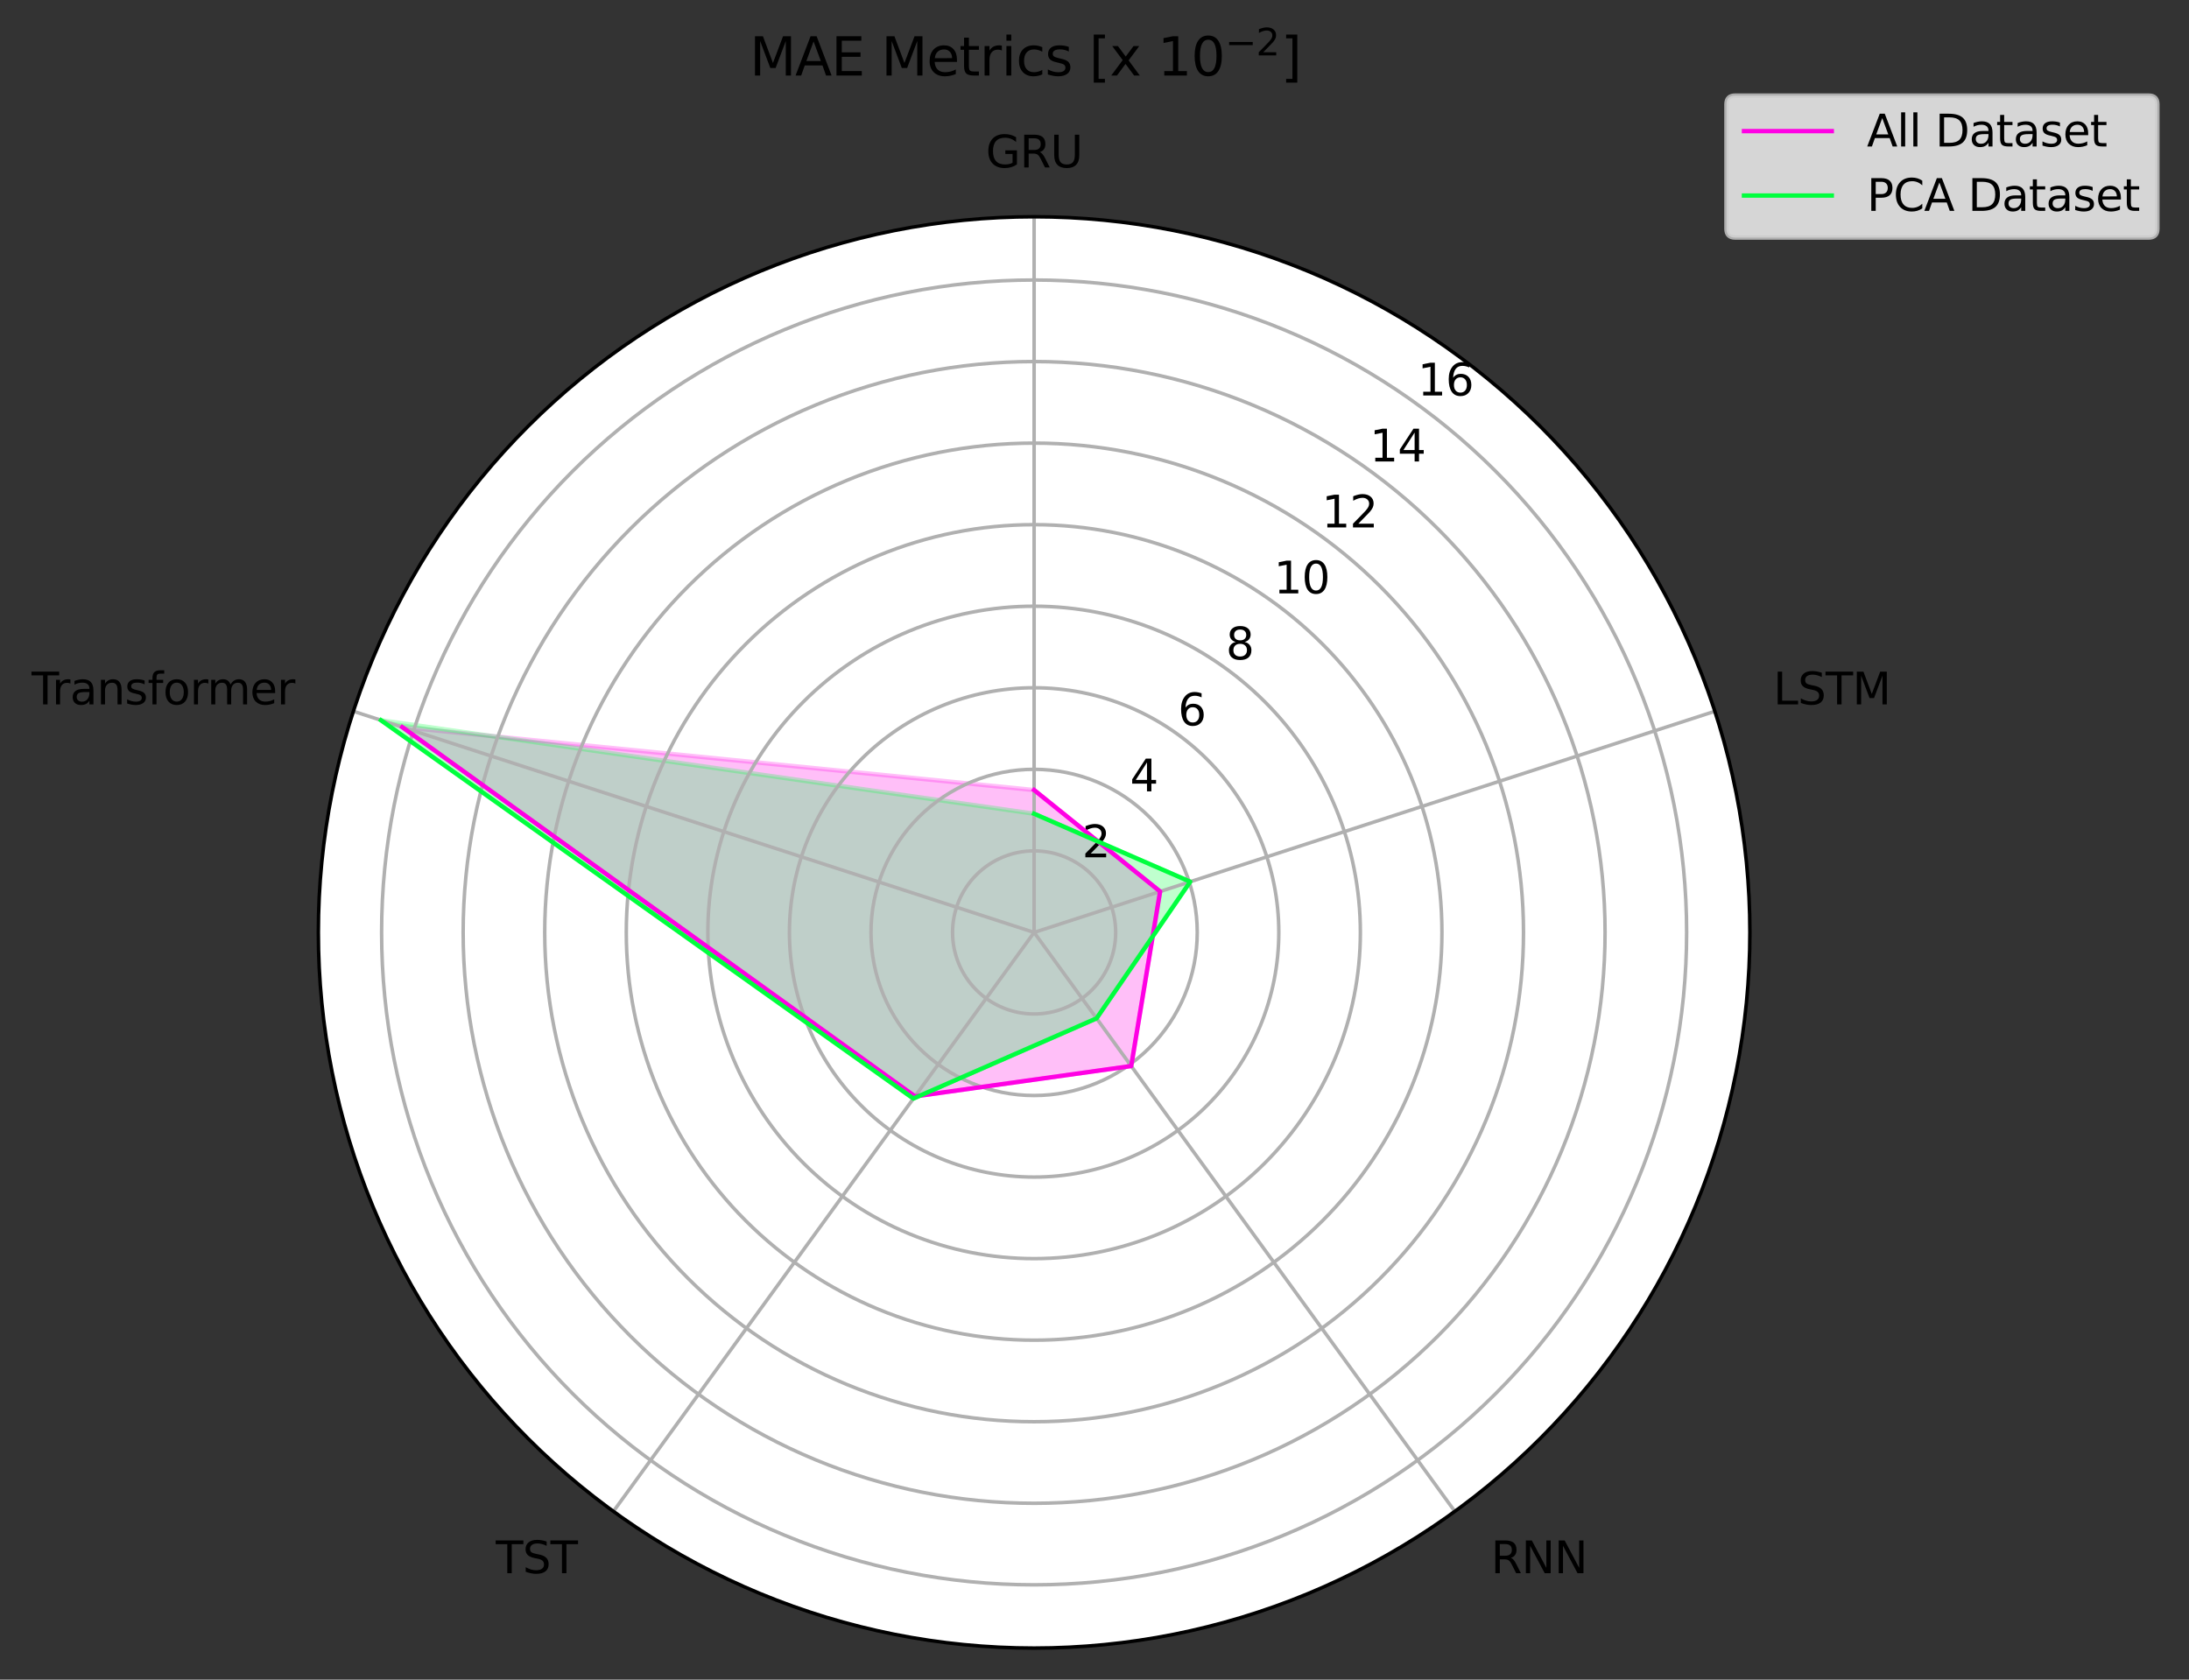 <?xml version="1.0" encoding="utf-8" standalone="no"?>
<!DOCTYPE svg PUBLIC "-//W3C//DTD SVG 1.1//EN"
  "http://www.w3.org/Graphics/SVG/1.1/DTD/svg11.dtd">
<svg xmlns:xlink="http://www.w3.org/1999/xlink" width="498.74pt" height="382.757pt" viewBox="0 0 498.74 382.757" xmlns="http://www.w3.org/2000/svg" version="1.1">
 <rect x="0" y="0" width="498.74" height="382.757" fill="#333333" stroke="none"/>
 <defs>
  <style type="text/css">*{stroke-linejoin: round; stroke-linecap: butt}</style>
 </defs>
 <g id="figure_1">
  <g id="patch_1">
   <path d="M 0 382.757 
L 498.74 382.757 
L 498.74 0 
L 0 0 
L 0 382.757 
z
" style="fill: none"/>
  </g>
  <g id="axes_1">
   <g id="patch_2">
    <path d="M 398.692 212.477 
C 398.692 191.062 394.473 169.854 386.278 150.069 
C 378.082 130.284 366.07 112.305 350.926 97.162 
C 335.783 82.019 317.805 70.006 298.02 61.811 
C 278.234 53.616 257.027 49.397 235.612 49.397 
C 214.196 49.397 192.989 53.616 173.204 61.811 
C 153.418 70.006 135.44 82.019 120.297 97.162 
C 105.154 112.305 93.141 130.284 84.945 150.069 
C 76.75 169.854 72.532 191.062 72.532 212.477 
C 72.532 233.893 76.75 255.1 84.945 274.885 
C 93.141 294.671 105.154 312.649 120.297 327.792 
C 135.44 342.935 153.418 354.948 173.204 363.143 
C 192.989 371.339 214.196 375.557 235.612 375.557 
C 257.027 375.557 278.234 371.339 298.02 363.143 
C 317.805 354.948 335.783 342.935 350.926 327.792 
C 366.07 312.649 378.082 294.671 386.278 274.885 
C 394.473 255.1 398.692 233.893 398.692 212.477 
M 235.612 212.477 
C 235.612 212.477 235.612 212.477 235.612 212.477 
C 235.612 212.477 235.612 212.477 235.612 212.477 
C 235.612 212.477 235.612 212.477 235.612 212.477 
C 235.612 212.477 235.612 212.477 235.612 212.477 
C 235.612 212.477 235.612 212.477 235.612 212.477 
C 235.612 212.477 235.612 212.477 235.612 212.477 
C 235.612 212.477 235.612 212.477 235.612 212.477 
C 235.612 212.477 235.612 212.477 235.612 212.477 
C 235.612 212.477 235.612 212.477 235.612 212.477 
C 235.612 212.477 235.612 212.477 235.612 212.477 
C 235.612 212.477 235.612 212.477 235.612 212.477 
C 235.612 212.477 235.612 212.477 235.612 212.477 
C 235.612 212.477 235.612 212.477 235.612 212.477 
C 235.612 212.477 235.612 212.477 235.612 212.477 
C 235.612 212.477 235.612 212.477 235.612 212.477 
C 235.612 212.477 235.612 212.477 235.612 212.477 
M 398.692 212.477 
z
" style="fill: #ffffff"/>
   </g>
   <g id="patch_3">
    <path d="M 235.612 180.032 
L 264.319 203.15 
L 257.733 242.924 
L 208.468 249.837 
L 91.65 165.701 
z
" clip-path="url(#p013b3678c3)" style="fill: #ff00e4; opacity: 0.25; stroke: #ff00e4; stroke-linejoin: miter"/>
   </g>
   <g id="patch_4">
    <path d="M 235.612 185.432 
L 271.179 200.921 
L 249.84 232.061 
L 208.107 250.334 
L 86.803 164.126 
z
" clip-path="url(#p013b3678c3)" style="fill: #00ff3e; opacity: 0.25; stroke: #00ff3e; stroke-linejoin: miter"/>
   </g>
   <g id="matplotlib.axis_1">
    <g id="xtick_1">
     <g id="line2d_1">
      <path d="M 235.612 212.477 
L 235.612 49.397 
" clip-path="url(#p013b3678c3)" style="fill: none; stroke: #b0b0b0; stroke-width: 0.8; stroke-linecap: square"/>
     </g>
     <g id="text_1">
      <!-- GRU -->
      <g transform="translate(224.604 38.157)scale(0.1 -0.1)">
       <defs>
        <path id="DejaVuSans-47" d="M 3809 666 
L 3809 1919 
L 2778 1919 
L 2778 2438 
L 4434 2438 
L 4434 434 
Q 4069 175 3628 42 
Q 3188 -91 2688 -91 
Q 1594 -91 976 548 
Q 359 1188 359 2328 
Q 359 3472 976 4111 
Q 1594 4750 2688 4750 
Q 3144 4750 3555 4637 
Q 3966 4525 4313 4306 
L 4313 3634 
Q 3963 3931 3569 4081 
Q 3175 4231 2741 4231 
Q 1884 4231 1454 3753 
Q 1025 3275 1025 2328 
Q 1025 1384 1454 906 
Q 1884 428 2741 428 
Q 3075 428 3337 486 
Q 3600 544 3809 666 
z
" transform="scale(0.016)"/>
        <path id="DejaVuSans-52" d="M 2841 2188 
Q 3044 2119 3236 1894 
Q 3428 1669 3622 1275 
L 4263 0 
L 3584 0 
L 2988 1197 
Q 2756 1666 2539 1819 
Q 2322 1972 1947 1972 
L 1259 1972 
L 1259 0 
L 628 0 
L 628 4666 
L 2053 4666 
Q 2853 4666 3247 4331 
Q 3641 3997 3641 3322 
Q 3641 2881 3436 2590 
Q 3231 2300 2841 2188 
z
M 1259 4147 
L 1259 2491 
L 2053 2491 
Q 2509 2491 2742 2702 
Q 2975 2913 2975 3322 
Q 2975 3731 2742 3939 
Q 2509 4147 2053 4147 
L 1259 4147 
z
" transform="scale(0.016)"/>
        <path id="DejaVuSans-55" d="M 556 4666 
L 1191 4666 
L 1191 1831 
Q 1191 1081 1462 751 
Q 1734 422 2344 422 
Q 2950 422 3222 751 
Q 3494 1081 3494 1831 
L 3494 4666 
L 4128 4666 
L 4128 1753 
Q 4128 841 3676 375 
Q 3225 -91 2344 -91 
Q 1459 -91 1007 375 
Q 556 841 556 1753 
L 556 4666 
z
" transform="scale(0.016)"/>
       </defs>
       <use xlink:href="#DejaVuSans-47"/>
       <use xlink:href="#DejaVuSans-52" x="77.49"/>
       <use xlink:href="#DejaVuSans-55" x="146.973"/>
      </g>
     </g>
    </g>
    <g id="xtick_2">
     <g id="line2d_2">
      <path d="M 235.612 212.477 
L 390.71 162.083 
" clip-path="url(#p013b3678c3)" style="fill: none; stroke: #b0b0b0; stroke-width: 0.8; stroke-linecap: square"/>
     </g>
     <g id="text_2">
      <!-- LSTM -->
      <g transform="translate(404.025 160.516)scale(0.1 -0.1)">
       <defs>
        <path id="DejaVuSans-4c" d="M 628 4666 
L 1259 4666 
L 1259 531 
L 3531 531 
L 3531 0 
L 628 0 
L 628 4666 
z
" transform="scale(0.016)"/>
        <path id="DejaVuSans-53" d="M 3425 4513 
L 3425 3897 
Q 3066 4069 2747 4153 
Q 2428 4238 2131 4238 
Q 1616 4238 1336 4038 
Q 1056 3838 1056 3469 
Q 1056 3159 1242 3001 
Q 1428 2844 1947 2747 
L 2328 2669 
Q 3034 2534 3370 2195 
Q 3706 1856 3706 1288 
Q 3706 609 3251 259 
Q 2797 -91 1919 -91 
Q 1588 -91 1214 -16 
Q 841 59 441 206 
L 441 856 
Q 825 641 1194 531 
Q 1563 422 1919 422 
Q 2459 422 2753 634 
Q 3047 847 3047 1241 
Q 3047 1584 2836 1778 
Q 2625 1972 2144 2069 
L 1759 2144 
Q 1053 2284 737 2584 
Q 422 2884 422 3419 
Q 422 4038 858 4394 
Q 1294 4750 2059 4750 
Q 2388 4750 2728 4690 
Q 3069 4631 3425 4513 
z
" transform="scale(0.016)"/>
        <path id="DejaVuSans-54" d="M -19 4666 
L 3928 4666 
L 3928 4134 
L 2272 4134 
L 2272 0 
L 1638 0 
L 1638 4134 
L -19 4134 
L -19 4666 
z
" transform="scale(0.016)"/>
        <path id="DejaVuSans-4d" d="M 628 4666 
L 1569 4666 
L 2759 1491 
L 3956 4666 
L 4897 4666 
L 4897 0 
L 4281 0 
L 4281 4097 
L 3078 897 
L 2444 897 
L 1241 4097 
L 1241 0 
L 628 0 
L 628 4666 
z
" transform="scale(0.016)"/>
       </defs>
       <use xlink:href="#DejaVuSans-4c"/>
       <use xlink:href="#DejaVuSans-53" x="55.713"/>
       <use xlink:href="#DejaVuSans-54" x="119.189"/>
       <use xlink:href="#DejaVuSans-4d" x="180.273"/>
      </g>
     </g>
    </g>
    <g id="xtick_3">
     <g id="line2d_3">
      <path d="M 235.612 212.477 
L 331.468 344.412 
" clip-path="url(#p013b3678c3)" style="fill: none; stroke: #b0b0b0; stroke-width: 0.8; stroke-linecap: square"/>
     </g>
     <g id="text_3">
      <!-- RNN -->
      <g transform="translate(339.697 358.497)scale(0.1 -0.1)">
       <defs>
        <path id="DejaVuSans-4e" d="M 628 4666 
L 1478 4666 
L 3547 763 
L 3547 4666 
L 4159 4666 
L 4159 0 
L 3309 0 
L 1241 3903 
L 1241 0 
L 628 0 
L 628 4666 
z
" transform="scale(0.016)"/>
       </defs>
       <use xlink:href="#DejaVuSans-52"/>
       <use xlink:href="#DejaVuSans-4e" x="69.482"/>
       <use xlink:href="#DejaVuSans-4e" x="144.287"/>
      </g>
     </g>
    </g>
    <g id="xtick_4">
     <g id="line2d_4">
      <path d="M 235.612 212.477 
L 139.756 344.412 
" clip-path="url(#p013b3678c3)" style="fill: none; stroke: #b0b0b0; stroke-width: 0.8; stroke-linecap: square"/>
     </g>
     <g id="text_4">
      <!-- TST -->
      <g transform="translate(112.962 358.497)scale(0.1 -0.1)">
       <use xlink:href="#DejaVuSans-54"/>
       <use xlink:href="#DejaVuSans-53" x="61.084"/>
       <use xlink:href="#DejaVuSans-54" x="124.561"/>
      </g>
     </g>
    </g>
    <g id="xtick_5">
     <g id="line2d_5">
      <path d="M 235.612 212.477 
L 80.513 162.083 
" clip-path="url(#p013b3678c3)" style="fill: none; stroke: #b0b0b0; stroke-width: 0.8; stroke-linecap: square"/>
     </g>
     <g id="text_5">
      <!-- Transformer -->
      <g transform="translate(7.2 160.516)scale(0.1 -0.1)">
       <defs>
        <path id="DejaVuSans-72" d="M 2631 2963 
Q 2534 3019 2420 3045 
Q 2306 3072 2169 3072 
Q 1681 3072 1420 2755 
Q 1159 2438 1159 1844 
L 1159 0 
L 581 0 
L 581 3500 
L 1159 3500 
L 1159 2956 
Q 1341 3275 1631 3429 
Q 1922 3584 2338 3584 
Q 2397 3584 2469 3576 
Q 2541 3569 2628 3553 
L 2631 2963 
z
" transform="scale(0.016)"/>
        <path id="DejaVuSans-61" d="M 2194 1759 
Q 1497 1759 1228 1600 
Q 959 1441 959 1056 
Q 959 750 1161 570 
Q 1363 391 1709 391 
Q 2188 391 2477 730 
Q 2766 1069 2766 1631 
L 2766 1759 
L 2194 1759 
z
M 3341 1997 
L 3341 0 
L 2766 0 
L 2766 531 
Q 2569 213 2275 61 
Q 1981 -91 1556 -91 
Q 1019 -91 701 211 
Q 384 513 384 1019 
Q 384 1609 779 1909 
Q 1175 2209 1959 2209 
L 2766 2209 
L 2766 2266 
Q 2766 2663 2505 2880 
Q 2244 3097 1772 3097 
Q 1472 3097 1187 3025 
Q 903 2953 641 2809 
L 641 3341 
Q 956 3463 1253 3523 
Q 1550 3584 1831 3584 
Q 2591 3584 2966 3190 
Q 3341 2797 3341 1997 
z
" transform="scale(0.016)"/>
        <path id="DejaVuSans-6e" d="M 3513 2113 
L 3513 0 
L 2938 0 
L 2938 2094 
Q 2938 2591 2744 2837 
Q 2550 3084 2163 3084 
Q 1697 3084 1428 2787 
Q 1159 2491 1159 1978 
L 1159 0 
L 581 0 
L 581 3500 
L 1159 3500 
L 1159 2956 
Q 1366 3272 1645 3428 
Q 1925 3584 2291 3584 
Q 2894 3584 3203 3211 
Q 3513 2838 3513 2113 
z
" transform="scale(0.016)"/>
        <path id="DejaVuSans-73" d="M 2834 3397 
L 2834 2853 
Q 2591 2978 2328 3040 
Q 2066 3103 1784 3103 
Q 1356 3103 1142 2972 
Q 928 2841 928 2578 
Q 928 2378 1081 2264 
Q 1234 2150 1697 2047 
L 1894 2003 
Q 2506 1872 2764 1633 
Q 3022 1394 3022 966 
Q 3022 478 2636 193 
Q 2250 -91 1575 -91 
Q 1294 -91 989 -36 
Q 684 19 347 128 
L 347 722 
Q 666 556 975 473 
Q 1284 391 1588 391 
Q 1994 391 2212 530 
Q 2431 669 2431 922 
Q 2431 1156 2273 1281 
Q 2116 1406 1581 1522 
L 1381 1569 
Q 847 1681 609 1914 
Q 372 2147 372 2553 
Q 372 3047 722 3315 
Q 1072 3584 1716 3584 
Q 2034 3584 2315 3537 
Q 2597 3491 2834 3397 
z
" transform="scale(0.016)"/>
        <path id="DejaVuSans-66" d="M 2375 4863 
L 2375 4384 
L 1825 4384 
Q 1516 4384 1395 4259 
Q 1275 4134 1275 3809 
L 1275 3500 
L 2222 3500 
L 2222 3053 
L 1275 3053 
L 1275 0 
L 697 0 
L 697 3053 
L 147 3053 
L 147 3500 
L 697 3500 
L 697 3744 
Q 697 4328 969 4595 
Q 1241 4863 1831 4863 
L 2375 4863 
z
" transform="scale(0.016)"/>
        <path id="DejaVuSans-6f" d="M 1959 3097 
Q 1497 3097 1228 2736 
Q 959 2375 959 1747 
Q 959 1119 1226 758 
Q 1494 397 1959 397 
Q 2419 397 2687 759 
Q 2956 1122 2956 1747 
Q 2956 2369 2687 2733 
Q 2419 3097 1959 3097 
z
M 1959 3584 
Q 2709 3584 3137 3096 
Q 3566 2609 3566 1747 
Q 3566 888 3137 398 
Q 2709 -91 1959 -91 
Q 1206 -91 779 398 
Q 353 888 353 1747 
Q 353 2609 779 3096 
Q 1206 3584 1959 3584 
z
" transform="scale(0.016)"/>
        <path id="DejaVuSans-6d" d="M 3328 2828 
Q 3544 3216 3844 3400 
Q 4144 3584 4550 3584 
Q 5097 3584 5394 3201 
Q 5691 2819 5691 2113 
L 5691 0 
L 5113 0 
L 5113 2094 
Q 5113 2597 4934 2840 
Q 4756 3084 4391 3084 
Q 3944 3084 3684 2787 
Q 3425 2491 3425 1978 
L 3425 0 
L 2847 0 
L 2847 2094 
Q 2847 2600 2669 2842 
Q 2491 3084 2119 3084 
Q 1678 3084 1418 2786 
Q 1159 2488 1159 1978 
L 1159 0 
L 581 0 
L 581 3500 
L 1159 3500 
L 1159 2956 
Q 1356 3278 1631 3431 
Q 1906 3584 2284 3584 
Q 2666 3584 2933 3390 
Q 3200 3197 3328 2828 
z
" transform="scale(0.016)"/>
        <path id="DejaVuSans-65" d="M 3597 1894 
L 3597 1613 
L 953 1613 
Q 991 1019 1311 708 
Q 1631 397 2203 397 
Q 2534 397 2845 478 
Q 3156 559 3463 722 
L 3463 178 
Q 3153 47 2828 -22 
Q 2503 -91 2169 -91 
Q 1331 -91 842 396 
Q 353 884 353 1716 
Q 353 2575 817 3079 
Q 1281 3584 2069 3584 
Q 2775 3584 3186 3129 
Q 3597 2675 3597 1894 
z
M 3022 2063 
Q 3016 2534 2758 2815 
Q 2500 3097 2075 3097 
Q 1594 3097 1305 2825 
Q 1016 2553 972 2059 
L 3022 2063 
z
" transform="scale(0.016)"/>
       </defs>
       <use xlink:href="#DejaVuSans-54"/>
       <use xlink:href="#DejaVuSans-72" x="46.334"/>
       <use xlink:href="#DejaVuSans-61" x="87.447"/>
       <use xlink:href="#DejaVuSans-6e" x="148.727"/>
       <use xlink:href="#DejaVuSans-73" x="212.105"/>
       <use xlink:href="#DejaVuSans-66" x="264.205"/>
       <use xlink:href="#DejaVuSans-6f" x="299.41"/>
       <use xlink:href="#DejaVuSans-72" x="360.592"/>
       <use xlink:href="#DejaVuSans-6d" x="399.955"/>
       <use xlink:href="#DejaVuSans-65" x="497.367"/>
       <use xlink:href="#DejaVuSans-72" x="558.891"/>
      </g>
     </g>
    </g>
   </g>
   <g id="matplotlib.axis_2">
    <g id="ytick_1">
     <g id="line2d_6">
      <path d="M 235.612 193.894 
C 238.052 193.894 240.469 194.374 242.723 195.308 
C 244.978 196.242 247.027 197.611 248.752 199.337 
C 250.478 201.062 251.847 203.111 252.781 205.366 
C 253.714 207.62 254.195 210.037 254.195 212.477 
C 254.195 214.918 253.714 217.334 252.781 219.589 
C 251.847 221.843 250.478 223.892 248.752 225.618 
C 247.027 227.343 244.978 228.712 242.723 229.646 
C 240.469 230.58 238.052 231.061 235.612 231.061 
C 233.171 231.061 230.754 230.58 228.5 229.646 
C 226.245 228.712 224.197 227.343 222.471 225.618 
C 220.745 223.892 219.376 221.843 218.442 219.589 
C 217.509 217.334 217.028 214.918 217.028 212.477 
C 217.028 210.037 217.509 207.62 218.442 205.366 
C 219.376 203.111 220.745 201.062 222.471 199.337 
C 224.197 197.611 226.245 196.242 228.5 195.308 
C 230.754 194.374 233.171 193.894 235.612 193.894 
" clip-path="url(#p013b3678c3)" style="fill: none; stroke: #b0b0b0; stroke-width: 0.8; stroke-linecap: square"/>
     </g>
     <g id="text_6">
      <!-- 2 -->
      <g transform="translate(246.535 195.363)scale(0.1 -0.1)">
       <defs>
        <path id="DejaVuSans-32" d="M 1228 531 
L 3431 531 
L 3431 0 
L 469 0 
L 469 531 
Q 828 903 1448 1529 
Q 2069 2156 2228 2338 
Q 2531 2678 2651 2914 
Q 2772 3150 2772 3378 
Q 2772 3750 2511 3984 
Q 2250 4219 1831 4219 
Q 1534 4219 1204 4116 
Q 875 4013 500 3803 
L 500 4441 
Q 881 4594 1212 4672 
Q 1544 4750 1819 4750 
Q 2544 4750 2975 4387 
Q 3406 4025 3406 3419 
Q 3406 3131 3298 2873 
Q 3191 2616 2906 2266 
Q 2828 2175 2409 1742 
Q 1991 1309 1228 531 
z
" transform="scale(0.016)"/>
       </defs>
       <use xlink:href="#DejaVuSans-32"/>
      </g>
     </g>
    </g>
    <g id="ytick_2">
     <g id="line2d_7">
      <path d="M 235.612 175.31 
C 240.492 175.31 245.326 176.271 249.835 178.139 
C 254.344 180.007 258.442 182.745 261.893 186.196 
C 265.344 189.647 268.082 193.745 269.95 198.254 
C 271.817 202.763 272.779 207.596 272.779 212.477 
C 272.779 217.358 271.817 222.191 269.95 226.7 
C 268.082 231.21 265.344 235.307 261.893 238.758 
C 258.442 242.21 254.344 244.947 249.835 246.815 
C 245.326 248.683 240.492 249.644 235.612 249.644 
C 230.731 249.644 225.897 248.683 221.388 246.815 
C 216.879 244.947 212.782 242.21 209.33 238.758 
C 205.879 235.307 203.141 231.21 201.273 226.7 
C 199.406 222.191 198.444 217.358 198.444 212.477 
C 198.444 207.596 199.406 202.763 201.273 198.254 
C 203.141 193.745 205.879 189.647 209.33 186.196 
C 212.782 182.745 216.879 180.007 221.388 178.139 
C 225.897 176.271 230.731 175.31 235.612 175.31 
" clip-path="url(#p013b3678c3)" style="fill: none; stroke: #b0b0b0; stroke-width: 0.8; stroke-linecap: square"/>
     </g>
     <g id="text_7">
      <!-- 4 -->
      <g transform="translate(257.458 180.329)scale(0.1 -0.1)">
       <defs>
        <path id="DejaVuSans-34" d="M 2419 4116 
L 825 1625 
L 2419 1625 
L 2419 4116 
z
M 2253 4666 
L 3047 4666 
L 3047 1625 
L 3713 1625 
L 3713 1100 
L 3047 1100 
L 3047 0 
L 2419 0 
L 2419 1100 
L 313 1100 
L 313 1709 
L 2253 4666 
z
" transform="scale(0.016)"/>
       </defs>
       <use xlink:href="#DejaVuSans-34"/>
      </g>
     </g>
    </g>
    <g id="ytick_3">
     <g id="line2d_8">
      <path d="M 235.612 156.726 
C 242.933 156.726 250.183 158.168 256.946 160.97 
C 263.71 163.772 269.857 167.879 275.033 173.055 
C 280.21 178.232 284.317 184.378 287.119 191.142 
C 289.92 197.906 291.362 205.156 291.362 212.477 
C 291.362 219.798 289.92 227.048 287.119 233.812 
C 284.317 240.576 280.21 246.722 275.033 251.899 
C 269.857 257.076 263.71 261.183 256.946 263.984 
C 250.183 266.786 242.933 268.228 235.612 268.228 
C 228.29 268.228 221.04 266.786 214.277 263.984 
C 207.513 261.183 201.367 257.076 196.19 251.899 
C 191.013 246.722 186.906 240.576 184.104 233.812 
C 181.303 227.048 179.861 219.798 179.861 212.477 
C 179.861 205.156 181.303 197.906 184.104 191.142 
C 186.906 184.378 191.013 178.232 196.19 173.055 
C 201.367 167.879 207.513 163.772 214.277 160.97 
C 221.04 158.168 228.29 156.726 235.612 156.726 
" clip-path="url(#p013b3678c3)" style="fill: none; stroke: #b0b0b0; stroke-width: 0.8; stroke-linecap: square"/>
     </g>
     <g id="text_8">
      <!-- 6 -->
      <g transform="translate(268.381 165.294)scale(0.1 -0.1)">
       <defs>
        <path id="DejaVuSans-36" d="M 2113 2584 
Q 1688 2584 1439 2293 
Q 1191 2003 1191 1497 
Q 1191 994 1439 701 
Q 1688 409 2113 409 
Q 2538 409 2786 701 
Q 3034 994 3034 1497 
Q 3034 2003 2786 2293 
Q 2538 2584 2113 2584 
z
M 3366 4563 
L 3366 3988 
Q 3128 4100 2886 4159 
Q 2644 4219 2406 4219 
Q 1781 4219 1451 3797 
Q 1122 3375 1075 2522 
Q 1259 2794 1537 2939 
Q 1816 3084 2150 3084 
Q 2853 3084 3261 2657 
Q 3669 2231 3669 1497 
Q 3669 778 3244 343 
Q 2819 -91 2113 -91 
Q 1303 -91 875 529 
Q 447 1150 447 2328 
Q 447 3434 972 4092 
Q 1497 4750 2381 4750 
Q 2619 4750 2861 4703 
Q 3103 4656 3366 4563 
z
" transform="scale(0.016)"/>
       </defs>
       <use xlink:href="#DejaVuSans-36"/>
      </g>
     </g>
    </g>
    <g id="ytick_4">
     <g id="line2d_9">
      <path d="M 235.612 138.143 
C 245.373 138.143 255.04 140.065 264.058 143.801 
C 273.077 147.537 281.272 153.012 288.174 159.915 
C 295.076 166.817 300.552 175.012 304.288 184.031 
C 308.023 193.049 309.946 202.716 309.946 212.477 
C 309.946 222.239 308.023 231.905 304.288 240.924 
C 300.552 249.942 295.076 258.137 288.174 265.04 
C 281.272 271.942 273.077 277.418 264.058 281.153 
C 255.04 284.889 245.373 286.812 235.612 286.812 
C 225.85 286.812 216.183 284.889 207.165 281.153 
C 198.146 277.418 189.952 271.942 183.049 265.04 
C 176.147 258.137 170.671 249.942 166.935 240.924 
C 163.2 231.905 161.277 222.239 161.277 212.477 
C 161.277 202.716 163.2 193.049 166.935 184.031 
C 170.671 175.012 176.147 166.817 183.049 159.915 
C 189.952 153.012 198.146 147.537 207.165 143.801 
C 216.183 140.065 225.85 138.143 235.612 138.143 
" clip-path="url(#p013b3678c3)" style="fill: none; stroke: #b0b0b0; stroke-width: 0.8; stroke-linecap: square"/>
     </g>
     <g id="text_9">
      <!-- 8 -->
      <g transform="translate(279.304 150.26)scale(0.1 -0.1)">
       <defs>
        <path id="DejaVuSans-38" d="M 2034 2216 
Q 1584 2216 1326 1975 
Q 1069 1734 1069 1313 
Q 1069 891 1326 650 
Q 1584 409 2034 409 
Q 2484 409 2743 651 
Q 3003 894 3003 1313 
Q 3003 1734 2745 1975 
Q 2488 2216 2034 2216 
z
M 1403 2484 
Q 997 2584 770 2862 
Q 544 3141 544 3541 
Q 544 4100 942 4425 
Q 1341 4750 2034 4750 
Q 2731 4750 3128 4425 
Q 3525 4100 3525 3541 
Q 3525 3141 3298 2862 
Q 3072 2584 2669 2484 
Q 3125 2378 3379 2068 
Q 3634 1759 3634 1313 
Q 3634 634 3220 271 
Q 2806 -91 2034 -91 
Q 1263 -91 848 271 
Q 434 634 434 1313 
Q 434 1759 690 2068 
Q 947 2378 1403 2484 
z
M 1172 3481 
Q 1172 3119 1398 2916 
Q 1625 2713 2034 2713 
Q 2441 2713 2670 2916 
Q 2900 3119 2900 3481 
Q 2900 3844 2670 4047 
Q 2441 4250 2034 4250 
Q 1625 4250 1398 4047 
Q 1172 3844 1172 3481 
z
" transform="scale(0.016)"/>
       </defs>
       <use xlink:href="#DejaVuSans-38"/>
      </g>
     </g>
    </g>
    <g id="ytick_5">
     <g id="line2d_10">
      <path d="M 235.612 119.559 
C 247.813 119.559 259.897 121.963 271.17 126.632 
C 282.443 131.301 292.687 138.146 301.315 146.774 
C 309.943 155.402 316.787 165.646 321.457 176.919 
C 326.126 188.192 328.53 200.275 328.53 212.477 
C 328.53 224.679 326.126 236.762 321.457 248.035 
C 316.787 259.309 309.943 269.552 301.315 278.18 
C 292.687 286.808 282.443 293.653 271.17 298.322 
C 259.897 302.992 247.813 305.395 235.612 305.395 
C 223.41 305.395 211.326 302.992 200.053 298.322 
C 188.78 293.653 178.537 286.808 169.908 278.18 
C 161.28 269.552 154.436 259.309 149.766 248.035 
C 145.097 236.762 142.693 224.679 142.693 212.477 
C 142.693 200.275 145.097 188.192 149.766 176.919 
C 154.436 165.646 161.28 155.402 169.908 146.774 
C 178.537 138.146 188.78 131.301 200.053 126.632 
C 211.326 121.963 223.41 119.559 235.612 119.559 
" clip-path="url(#p013b3678c3)" style="fill: none; stroke: #b0b0b0; stroke-width: 0.8; stroke-linecap: square"/>
     </g>
     <g id="text_10">
      <!-- 10 -->
      <g transform="translate(290.227 135.225)scale(0.1 -0.1)">
       <defs>
        <path id="DejaVuSans-31" d="M 794 531 
L 1825 531 
L 1825 4091 
L 703 3866 
L 703 4441 
L 1819 4666 
L 2450 4666 
L 2450 531 
L 3481 531 
L 3481 0 
L 794 0 
L 794 531 
z
" transform="scale(0.016)"/>
        <path id="DejaVuSans-30" d="M 2034 4250 
Q 1547 4250 1301 3770 
Q 1056 3291 1056 2328 
Q 1056 1369 1301 889 
Q 1547 409 2034 409 
Q 2525 409 2770 889 
Q 3016 1369 3016 2328 
Q 3016 3291 2770 3770 
Q 2525 4250 2034 4250 
z
M 2034 4750 
Q 2819 4750 3233 4129 
Q 3647 3509 3647 2328 
Q 3647 1150 3233 529 
Q 2819 -91 2034 -91 
Q 1250 -91 836 529 
Q 422 1150 422 2328 
Q 422 3509 836 4129 
Q 1250 4750 2034 4750 
z
" transform="scale(0.016)"/>
       </defs>
       <use xlink:href="#DejaVuSans-31"/>
       <use xlink:href="#DejaVuSans-30" x="63.623"/>
      </g>
     </g>
    </g>
    <g id="ytick_6">
     <g id="line2d_11">
      <path d="M 235.612 100.975 
C 250.254 100.975 264.754 103.86 278.281 109.463 
C 291.809 115.066 304.102 123.28 314.455 133.634 
C 324.809 143.987 333.022 156.28 338.626 169.807 
C 344.229 183.335 347.113 197.835 347.113 212.477 
C 347.113 227.119 344.229 241.619 338.626 255.147 
C 333.022 268.675 324.809 280.967 314.455 291.321 
C 304.102 301.675 291.809 309.888 278.281 315.491 
C 264.754 321.095 250.254 323.979 235.612 323.979 
C 220.969 323.979 206.469 321.095 192.942 315.491 
C 179.414 309.888 167.122 301.675 156.768 291.321 
C 146.414 280.967 138.201 268.675 132.597 255.147 
C 126.994 241.619 124.11 227.119 124.11 212.477 
C 124.11 197.835 126.994 183.335 132.597 169.807 
C 138.201 156.28 146.414 143.987 156.768 133.634 
C 167.122 123.28 179.414 115.066 192.942 109.463 
C 206.469 103.86 220.969 100.975 235.612 100.975 
" clip-path="url(#p013b3678c3)" style="fill: none; stroke: #b0b0b0; stroke-width: 0.8; stroke-linecap: square"/>
     </g>
     <g id="text_11">
      <!-- 12 -->
      <g transform="translate(301.151 120.191)scale(0.1 -0.1)">
       <use xlink:href="#DejaVuSans-31"/>
       <use xlink:href="#DejaVuSans-32" x="63.623"/>
      </g>
     </g>
    </g>
    <g id="ytick_7">
     <g id="line2d_12">
      <path d="M 235.612 82.392 
C 252.694 82.392 269.611 85.757 285.393 92.294 
C 301.175 98.831 315.517 108.414 327.596 120.493 
C 339.675 132.572 349.258 146.913 355.795 162.696 
C 362.332 178.478 365.697 195.395 365.697 212.477 
C 365.697 229.56 362.332 246.476 355.795 262.259 
C 349.258 278.041 339.675 292.382 327.596 304.461 
C 315.517 316.541 301.175 326.123 285.393 332.66 
C 269.611 339.198 252.694 342.563 235.612 342.563 
C 218.529 342.563 201.612 339.198 185.83 332.66 
C 170.048 326.123 155.707 316.541 143.627 304.461 
C 131.548 292.382 121.966 278.041 115.428 262.259 
C 108.891 246.476 105.526 229.56 105.526 212.477 
C 105.526 195.395 108.891 178.478 115.428 162.696 
C 121.966 146.913 131.548 132.572 143.627 120.493 
C 155.707 108.414 170.048 98.831 185.83 92.294 
C 201.612 85.757 218.529 82.392 235.612 82.392 
" clip-path="url(#p013b3678c3)" style="fill: none; stroke: #b0b0b0; stroke-width: 0.8; stroke-linecap: square"/>
     </g>
     <g id="text_12">
      <!-- 14 -->
      <g transform="translate(312.074 105.156)scale(0.1 -0.1)">
       <use xlink:href="#DejaVuSans-31"/>
       <use xlink:href="#DejaVuSans-34" x="63.623"/>
      </g>
     </g>
    </g>
    <g id="ytick_8">
     <g id="line2d_13">
      <path d="M 235.612 63.808 
C 255.135 63.808 274.468 67.654 292.505 75.125 
C 310.542 82.596 326.932 93.547 340.736 107.352 
C 354.541 121.157 365.493 137.547 372.964 155.584 
C 380.435 173.621 384.281 192.954 384.281 212.477 
C 384.281 232 380.435 251.333 372.964 269.37 
C 365.493 287.407 354.541 303.797 340.736 317.602 
C 326.932 331.407 310.542 342.358 292.505 349.829 
C 274.468 357.301 255.135 361.146 235.612 361.146 
C 216.088 361.146 196.755 357.301 178.718 349.829 
C 160.681 342.358 144.292 331.407 130.487 317.602 
C 116.682 303.797 105.73 287.407 98.259 269.37 
C 90.788 251.333 86.942 232 86.942 212.477 
C 86.942 192.954 90.788 173.621 98.259 155.584 
C 105.73 137.547 116.682 121.157 130.487 107.352 
C 144.292 93.547 160.681 82.596 178.718 75.125 
C 196.755 67.654 216.088 63.808 235.612 63.808 
" clip-path="url(#p013b3678c3)" style="fill: none; stroke: #b0b0b0; stroke-width: 0.8; stroke-linecap: square"/>
     </g>
     <g id="text_13">
      <!-- 16 -->
      <g transform="translate(322.997 90.122)scale(0.1 -0.1)">
       <use xlink:href="#DejaVuSans-31"/>
       <use xlink:href="#DejaVuSans-36" x="63.623"/>
      </g>
     </g>
    </g>
   </g>
   <g id="line2d_14">
    <path d="M 235.612 180.032 
L 264.319 203.15 
L 257.733 242.924 
L 208.468 249.837 
L 91.65 165.701 
" clip-path="url(#p013b3678c3)" style="fill: none; stroke: #ff00e4; stroke-linecap: square"/>
   </g>
   <g id="line2d_15">
    <path d="M 235.612 185.432 
L 271.179 200.921 
L 249.84 232.061 
L 208.107 250.334 
L 86.803 164.126 
" clip-path="url(#p013b3678c3)" style="fill: none; stroke: #00ff3e; stroke-linecap: square"/>
   </g>
   <g id="patch_5">
    <path d="M 235.612 49.397 
C 214.196 49.397 192.989 53.616 173.204 61.811 
C 153.418 70.006 135.44 82.019 120.297 97.162 
C 105.154 112.305 93.141 130.284 84.945 150.069 
C 76.75 169.854 72.532 191.062 72.532 212.477 
C 72.532 233.893 76.75 255.1 84.945 274.885 
C 93.141 294.671 105.154 312.649 120.297 327.792 
C 135.44 342.935 153.418 354.948 173.204 363.143 
C 192.989 371.339 214.196 375.557 235.612 375.557 
C 257.027 375.557 278.234 371.339 298.02 363.143 
C 317.805 354.948 335.783 342.935 350.926 327.792 
C 366.07 312.649 378.082 294.671 386.278 274.885 
C 394.473 255.1 398.692 233.893 398.692 212.477 
C 398.692 191.062 394.473 169.854 386.278 150.069 
C 378.082 130.284 366.07 112.305 350.926 97.162 
C 335.783 82.019 317.805 70.006 298.02 61.811 
C 278.234 53.616 257.027 49.397 235.612 49.397 
" style="fill: none; stroke: #000000; stroke-width: 0.8; stroke-linejoin: miter; stroke-linecap: square"/>
   </g>
   <g id="text_14">
    <!-- MAE Metrics [x $10^{-2}$]  -->
    <g transform="translate(170.812 17.304)scale(0.12 -0.12)">
     <defs>
      <path id="DejaVuSans-41" d="M 2188 4044 
L 1331 1722 
L 3047 1722 
L 2188 4044 
z
M 1831 4666 
L 2547 4666 
L 4325 0 
L 3669 0 
L 3244 1197 
L 1141 1197 
L 716 0 
L 50 0 
L 1831 4666 
z
" transform="scale(0.016)"/>
      <path id="DejaVuSans-45" d="M 628 4666 
L 3578 4666 
L 3578 4134 
L 1259 4134 
L 1259 2753 
L 3481 2753 
L 3481 2222 
L 1259 2222 
L 1259 531 
L 3634 531 
L 3634 0 
L 628 0 
L 628 4666 
z
" transform="scale(0.016)"/>
      <path id="DejaVuSans-20" transform="scale(0.016)"/>
      <path id="DejaVuSans-74" d="M 1172 4494 
L 1172 3500 
L 2356 3500 
L 2356 3053 
L 1172 3053 
L 1172 1153 
Q 1172 725 1289 603 
Q 1406 481 1766 481 
L 2356 481 
L 2356 0 
L 1766 0 
Q 1100 0 847 248 
Q 594 497 594 1153 
L 594 3053 
L 172 3053 
L 172 3500 
L 594 3500 
L 594 4494 
L 1172 4494 
z
" transform="scale(0.016)"/>
      <path id="DejaVuSans-69" d="M 603 3500 
L 1178 3500 
L 1178 0 
L 603 0 
L 603 3500 
z
M 603 4863 
L 1178 4863 
L 1178 4134 
L 603 4134 
L 603 4863 
z
" transform="scale(0.016)"/>
      <path id="DejaVuSans-63" d="M 3122 3366 
L 3122 2828 
Q 2878 2963 2633 3030 
Q 2388 3097 2138 3097 
Q 1578 3097 1268 2742 
Q 959 2388 959 1747 
Q 959 1106 1268 751 
Q 1578 397 2138 397 
Q 2388 397 2633 464 
Q 2878 531 3122 666 
L 3122 134 
Q 2881 22 2623 -34 
Q 2366 -91 2075 -91 
Q 1284 -91 818 406 
Q 353 903 353 1747 
Q 353 2603 823 3093 
Q 1294 3584 2113 3584 
Q 2378 3584 2631 3529 
Q 2884 3475 3122 3366 
z
" transform="scale(0.016)"/>
      <path id="DejaVuSans-5b" d="M 550 4863 
L 1875 4863 
L 1875 4416 
L 1125 4416 
L 1125 -397 
L 1875 -397 
L 1875 -844 
L 550 -844 
L 550 4863 
z
" transform="scale(0.016)"/>
      <path id="DejaVuSans-78" d="M 3513 3500 
L 2247 1797 
L 3578 0 
L 2900 0 
L 1881 1375 
L 863 0 
L 184 0 
L 1544 1831 
L 300 3500 
L 978 3500 
L 1906 2253 
L 2834 3500 
L 3513 3500 
z
" transform="scale(0.016)"/>
      <path id="DejaVuSans-2212" d="M 678 2272 
L 4684 2272 
L 4684 1741 
L 678 1741 
L 678 2272 
z
" transform="scale(0.016)"/>
      <path id="DejaVuSans-5d" d="M 1947 4863 
L 1947 -844 
L 622 -844 
L 622 -397 
L 1369 -397 
L 1369 4416 
L 622 4416 
L 622 4863 
L 1947 4863 
z
" transform="scale(0.016)"/>
     </defs>
     <use xlink:href="#DejaVuSans-4d" transform="translate(0 0.766)"/>
     <use xlink:href="#DejaVuSans-41" transform="translate(86.279 0.766)"/>
     <use xlink:href="#DejaVuSans-45" transform="translate(154.688 0.766)"/>
     <use xlink:href="#DejaVuSans-20" transform="translate(217.871 0.766)"/>
     <use xlink:href="#DejaVuSans-4d" transform="translate(249.658 0.766)"/>
     <use xlink:href="#DejaVuSans-65" transform="translate(335.938 0.766)"/>
     <use xlink:href="#DejaVuSans-74" transform="translate(397.461 0.766)"/>
     <use xlink:href="#DejaVuSans-72" transform="translate(436.67 0.766)"/>
     <use xlink:href="#DejaVuSans-69" transform="translate(477.783 0.766)"/>
     <use xlink:href="#DejaVuSans-63" transform="translate(505.566 0.766)"/>
     <use xlink:href="#DejaVuSans-73" transform="translate(560.547 0.766)"/>
     <use xlink:href="#DejaVuSans-20" transform="translate(612.646 0.766)"/>
     <use xlink:href="#DejaVuSans-5b" transform="translate(644.434 0.766)"/>
     <use xlink:href="#DejaVuSans-78" transform="translate(683.447 0.766)"/>
     <use xlink:href="#DejaVuSans-20" transform="translate(742.627 0.766)"/>
     <use xlink:href="#DejaVuSans-31" transform="translate(774.414 0.766)"/>
     <use xlink:href="#DejaVuSans-30" transform="translate(838.037 0.766)"/>
     <use xlink:href="#DejaVuSans-2212" transform="translate(902.617 39.047)scale(0.7)"/>
     <use xlink:href="#DejaVuSans-32" transform="translate(961.27 39.047)scale(0.7)"/>
     <use xlink:href="#DejaVuSans-5d" transform="translate(1008.54 0.766)"/>
     <use xlink:href="#DejaVuSans-20" transform="translate(1047.554 0.766)"/>
    </g>
   </g>
   <g id="legend_1">
    <g id="patch_6">
     <path d="M 395.349 54.137 
L 489.54 54.137 
Q 491.54 54.137 491.54 52.137 
L 491.54 23.781 
Q 491.54 21.781 489.54 21.781 
L 395.349 21.781 
Q 393.349 21.781 393.349 23.781 
L 393.349 52.137 
Q 393.349 54.137 395.349 54.137 
z
" style="fill: #ffffff; opacity: 0.8; stroke: #cccccc; stroke-linejoin: miter"/>
    </g>
    <g id="line2d_16">
     <path d="M 397.349 29.88 
L 407.349 29.88 
L 417.349 29.88 
" style="fill: none; stroke: #ff00e4; stroke-linecap: square"/>
    </g>
    <g id="text_15">
     <!-- All Dataset -->
     <g transform="translate(425.349 33.38)scale(0.1 -0.1)">
      <defs>
       <path id="DejaVuSans-6c" d="M 603 4863 
L 1178 4863 
L 1178 0 
L 603 0 
L 603 4863 
z
" transform="scale(0.016)"/>
       <path id="DejaVuSans-44" d="M 1259 4147 
L 1259 519 
L 2022 519 
Q 2988 519 3436 956 
Q 3884 1394 3884 2338 
Q 3884 3275 3436 3711 
Q 2988 4147 2022 4147 
L 1259 4147 
z
M 628 4666 
L 1925 4666 
Q 3281 4666 3915 4102 
Q 4550 3538 4550 2338 
Q 4550 1131 3912 565 
Q 3275 0 1925 0 
L 628 0 
L 628 4666 
z
" transform="scale(0.016)"/>
      </defs>
      <use xlink:href="#DejaVuSans-41"/>
      <use xlink:href="#DejaVuSans-6c" x="68.408"/>
      <use xlink:href="#DejaVuSans-6c" x="96.191"/>
      <use xlink:href="#DejaVuSans-20" x="123.975"/>
      <use xlink:href="#DejaVuSans-44" x="155.762"/>
      <use xlink:href="#DejaVuSans-61" x="232.764"/>
      <use xlink:href="#DejaVuSans-74" x="294.043"/>
      <use xlink:href="#DejaVuSans-61" x="333.252"/>
      <use xlink:href="#DejaVuSans-73" x="394.531"/>
      <use xlink:href="#DejaVuSans-65" x="446.631"/>
      <use xlink:href="#DejaVuSans-74" x="508.154"/>
     </g>
    </g>
    <g id="line2d_17">
     <path d="M 397.349 44.558 
L 407.349 44.558 
L 417.349 44.558 
" style="fill: none; stroke: #00ff3e; stroke-linecap: square"/>
    </g>
    <g id="text_16">
     <!-- PCA Dataset -->
     <g transform="translate(425.349 48.058)scale(0.1 -0.1)">
      <defs>
       <path id="DejaVuSans-50" d="M 1259 4147 
L 1259 2394 
L 2053 2394 
Q 2494 2394 2734 2622 
Q 2975 2850 2975 3272 
Q 2975 3691 2734 3919 
Q 2494 4147 2053 4147 
L 1259 4147 
z
M 628 4666 
L 2053 4666 
Q 2838 4666 3239 4311 
Q 3641 3956 3641 3272 
Q 3641 2581 3239 2228 
Q 2838 1875 2053 1875 
L 1259 1875 
L 1259 0 
L 628 0 
L 628 4666 
z
" transform="scale(0.016)"/>
       <path id="DejaVuSans-43" d="M 4122 4306 
L 4122 3641 
Q 3803 3938 3442 4084 
Q 3081 4231 2675 4231 
Q 1875 4231 1450 3742 
Q 1025 3253 1025 2328 
Q 1025 1406 1450 917 
Q 1875 428 2675 428 
Q 3081 428 3442 575 
Q 3803 722 4122 1019 
L 4122 359 
Q 3791 134 3420 21 
Q 3050 -91 2638 -91 
Q 1578 -91 968 557 
Q 359 1206 359 2328 
Q 359 3453 968 4101 
Q 1578 4750 2638 4750 
Q 3056 4750 3426 4639 
Q 3797 4528 4122 4306 
z
" transform="scale(0.016)"/>
      </defs>
      <use xlink:href="#DejaVuSans-50"/>
      <use xlink:href="#DejaVuSans-43" x="60.303"/>
      <use xlink:href="#DejaVuSans-41" x="130.127"/>
      <use xlink:href="#DejaVuSans-20" x="198.535"/>
      <use xlink:href="#DejaVuSans-44" x="230.322"/>
      <use xlink:href="#DejaVuSans-61" x="307.324"/>
      <use xlink:href="#DejaVuSans-74" x="368.604"/>
      <use xlink:href="#DejaVuSans-61" x="407.812"/>
      <use xlink:href="#DejaVuSans-73" x="469.092"/>
      <use xlink:href="#DejaVuSans-65" x="521.191"/>
      <use xlink:href="#DejaVuSans-74" x="582.715"/>
     </g>
    </g>
   </g>
  </g>
 </g>
 <defs>
  <clipPath id="p013b3678c3">
   <path d="M 398.692 212.477 
C 398.692 191.062 394.473 169.854 386.278 150.069 
C 378.082 130.284 366.07 112.305 350.926 97.162 
C 335.783 82.019 317.805 70.006 298.02 61.811 
C 278.234 53.616 257.027 49.397 235.612 49.397 
C 214.196 49.397 192.989 53.616 173.204 61.811 
C 153.418 70.006 135.44 82.019 120.297 97.162 
C 105.154 112.305 93.141 130.284 84.945 150.069 
C 76.75 169.854 72.532 191.062 72.532 212.477 
C 72.532 233.893 76.75 255.1 84.945 274.885 
C 93.141 294.671 105.154 312.649 120.297 327.792 
C 135.44 342.935 153.418 354.948 173.204 363.143 
C 192.989 371.339 214.196 375.557 235.612 375.557 
C 257.027 375.557 278.234 371.339 298.02 363.143 
C 317.805 354.948 335.783 342.935 350.926 327.792 
C 366.07 312.649 378.082 294.671 386.278 274.885 
C 394.473 255.1 398.692 233.893 398.692 212.477 
M 235.612 212.477 
C 235.612 212.477 235.612 212.477 235.612 212.477 
C 235.612 212.477 235.612 212.477 235.612 212.477 
C 235.612 212.477 235.612 212.477 235.612 212.477 
C 235.612 212.477 235.612 212.477 235.612 212.477 
C 235.612 212.477 235.612 212.477 235.612 212.477 
C 235.612 212.477 235.612 212.477 235.612 212.477 
C 235.612 212.477 235.612 212.477 235.612 212.477 
C 235.612 212.477 235.612 212.477 235.612 212.477 
C 235.612 212.477 235.612 212.477 235.612 212.477 
C 235.612 212.477 235.612 212.477 235.612 212.477 
C 235.612 212.477 235.612 212.477 235.612 212.477 
C 235.612 212.477 235.612 212.477 235.612 212.477 
C 235.612 212.477 235.612 212.477 235.612 212.477 
C 235.612 212.477 235.612 212.477 235.612 212.477 
C 235.612 212.477 235.612 212.477 235.612 212.477 
C 235.612 212.477 235.612 212.477 235.612 212.477 
M 398.692 212.477 
z
"/>
  </clipPath>
 </defs>
</svg>

